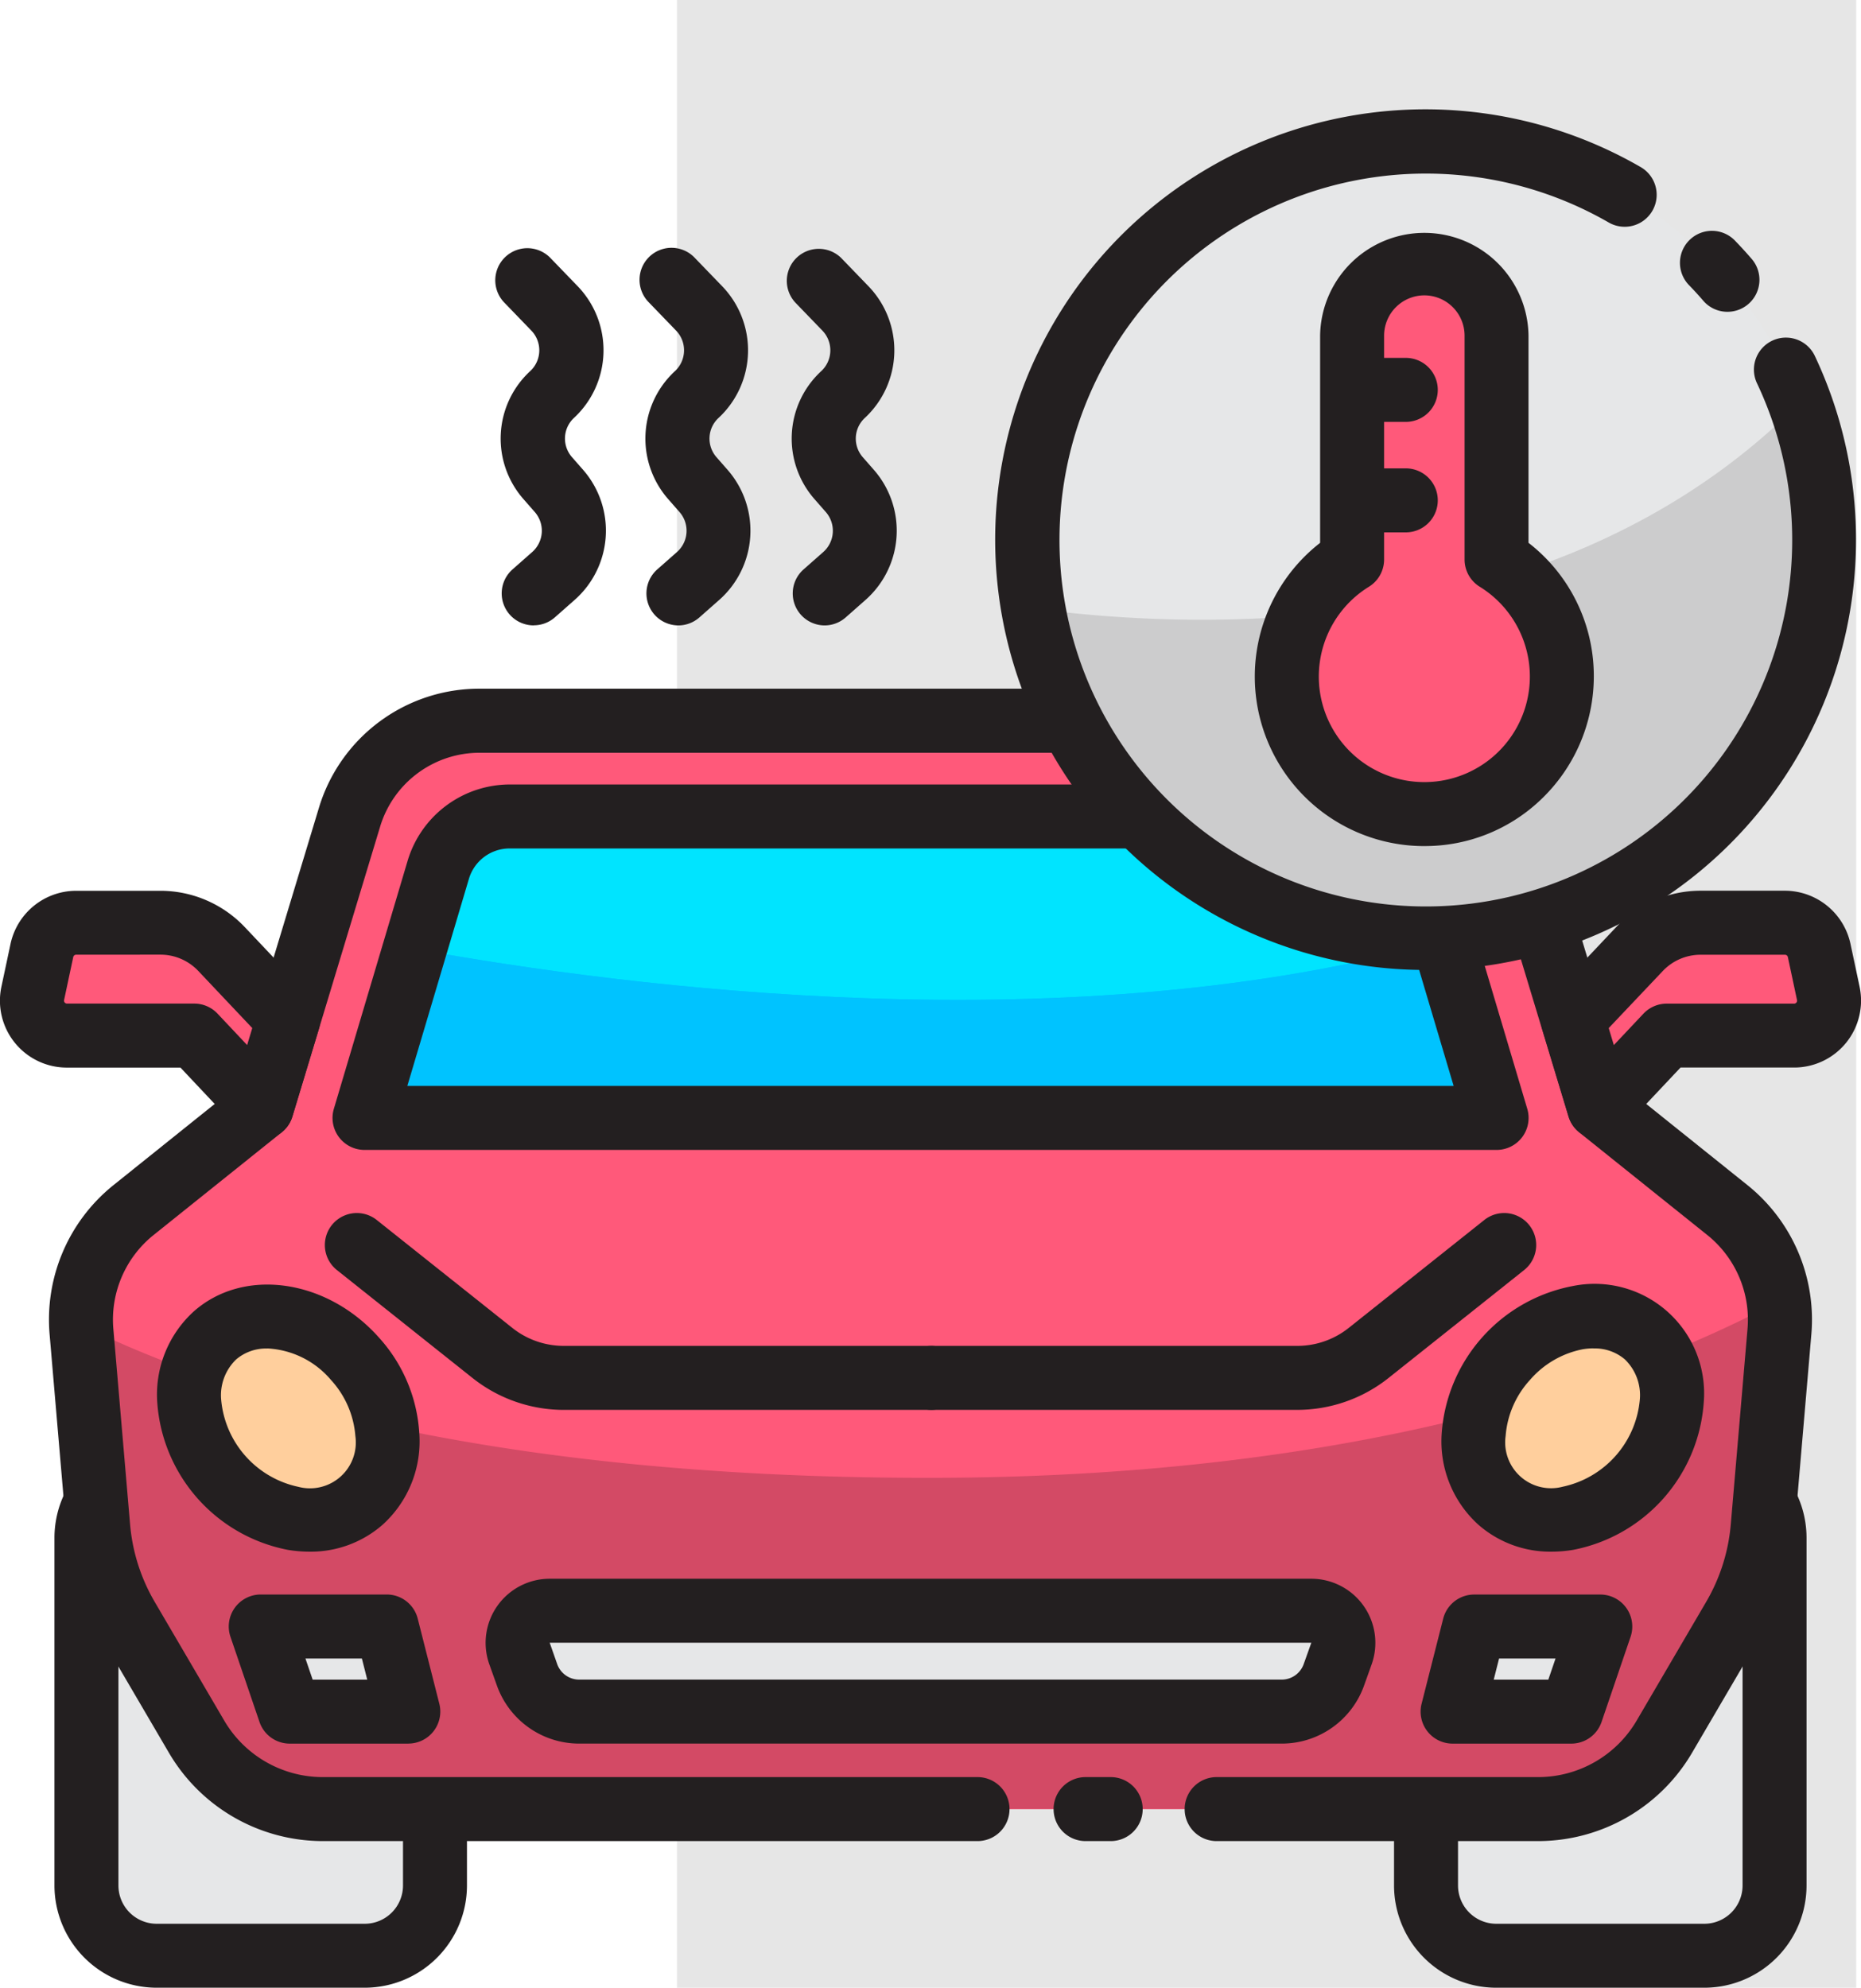 <svg xmlns="http://www.w3.org/2000/svg" width="85.218" height="91" viewBox="0 0 85.218 91">
  <g id="Grupo_1218692" data-name="Grupo 1218692" transform="translate(-180 -4540)">
    <rect id="Rectángulo_422063" data-name="Rectángulo 422063" width="54" height="91" transform="translate(211 4540)" fill="#e6e6e6"/>
    <g id="car_12125650" transform="translate(148.196 4515.163)">
      <g id="Grupo_1218680" data-name="Grupo 1218680" transform="translate(31.804 56.367)">
        <g id="Grupo_1218646" data-name="Grupo 1218646" transform="translate(3.959 35.655)">
          <g id="Grupo_1218644" data-name="Grupo 1218644">
            <path id="Trazado_1086237" data-name="Trazado 1086237" d="M64.82,370.533H55.291a3.215,3.215,0,0,1-3.215-3.215V351.4a3.215,3.215,0,0,1,3.215-3.215H64.82a3.215,3.215,0,0,1,3.215,3.215v15.921A3.215,3.215,0,0,1,64.82,370.533Z" transform="translate(-52.076 -348.182)" fill="#e6e7e8"/>
          </g>
          <g id="Grupo_1218645" data-name="Grupo 1218645" transform="translate(61.341)">
            <path id="Trazado_1086238" data-name="Trazado 1086238" d="M378.941,370.533h-9.529a3.215,3.215,0,0,1-3.215-3.215V351.4a3.215,3.215,0,0,1,3.215-3.215h9.529a3.215,3.215,0,0,1,3.215,3.215v15.921A3.215,3.215,0,0,1,378.941,370.533Z" transform="translate(-366.197 -348.182)" fill="#e6e7e8"/>
          </g>
        </g>
        <g id="Grupo_1218649" data-name="Grupo 1218649" transform="translate(2.494 34.19)">
          <g id="Grupo_1218647" data-name="Grupo 1218647">
            <path id="Trazado_1086239" data-name="Trazado 1086239" d="M58.784,365.962H49.255a4.685,4.685,0,0,1-4.68-4.68V345.362a4.685,4.685,0,0,1,4.68-4.68h9.529a4.685,4.685,0,0,1,4.68,4.68v15.921A4.685,4.685,0,0,1,58.784,365.962Zm-9.529-22.351a1.753,1.753,0,0,0-1.751,1.751v15.921a1.753,1.753,0,0,0,1.751,1.751h9.529a1.753,1.753,0,0,0,1.751-1.751V345.362a1.753,1.753,0,0,0-1.751-1.751Z" transform="translate(-44.575 -340.682)" fill="#231f20"/>
          </g>
          <g id="Grupo_1218648" data-name="Grupo 1218648" transform="translate(61.341)">
            <path id="Trazado_1086240" data-name="Trazado 1086240" d="M372.905,365.962h-9.529a4.685,4.685,0,0,1-4.68-4.68V345.362a4.685,4.685,0,0,1,4.68-4.68h9.529a4.685,4.685,0,0,1,4.68,4.68v15.921A4.685,4.685,0,0,1,372.905,365.962Zm-9.529-22.351a1.753,1.753,0,0,0-1.75,1.751v15.921a1.753,1.753,0,0,0,1.75,1.751h9.529a1.753,1.753,0,0,0,1.751-1.751V345.362a1.753,1.753,0,0,0-1.751-1.751Z" transform="translate(-358.696 -340.682)" fill="#231f20"/>
          </g>
        </g>
        <g id="Grupo_1218650" data-name="Grupo 1218650" transform="translate(3.709 1.465)">
          <path id="Trazado_1086241" data-name="Trazado 1086241" d="M120.318,190.795l-4.013-13.258a6.248,6.248,0,0,0-5.98-4.438H69.066a6.248,6.248,0,0,0-5.98,4.438l-4.013,13.258-5.866,4.7a6.441,6.441,0,0,0-2.388,5.575l.767,8.956a9.86,9.86,0,0,0,1.316,4.142l3.194,5.452a6.68,6.68,0,0,0,5.764,3.3h55.672a6.68,6.68,0,0,0,5.764-3.3l3.194-5.452a9.86,9.86,0,0,0,1.316-4.142l.767-8.956a6.441,6.441,0,0,0-2.388-5.575Z" transform="translate(-50.795 -173.099)" fill="#ff597a"/>
        </g>
        <g id="Grupo_1218651" data-name="Grupo 1218651" transform="translate(3.709 1.465)">
          <path id="Trazado_1086242" data-name="Trazado 1086242" d="M120.318,190.795l-4.013-13.258a6.248,6.248,0,0,0-5.98-4.438H69.066a6.248,6.248,0,0,0-5.98,4.438l-4.013,13.258-5.866,4.7a6.441,6.441,0,0,0-2.388,5.575l.767,8.956a9.86,9.86,0,0,0,1.316,4.142l3.194,5.452a6.68,6.68,0,0,0,5.764,3.3h55.672a6.68,6.68,0,0,0,5.764-3.3l3.194-5.452a9.86,9.86,0,0,0,1.316-4.142l.767-8.956a6.441,6.441,0,0,0-2.388-5.575Z" transform="translate(-50.795 -173.099)" fill="#ff597a"/>
        </g>
        <g id="Grupo_1218652" data-name="Grupo 1218652" transform="translate(3.715 28.042)">
          <path id="Trazado_1086243" data-name="Trazado 1086243" d="M123.32,329.146l3.194-5.452a9.86,9.86,0,0,0,1.316-4.142l.767-8.956a6.434,6.434,0,0,0-.035-1.4c-6.6,3.524-18.96,8.072-38.822,8.089-21.113.018-33.109-4.118-38.914-7.009,0,.106.008.211.017.317l.767,8.956a9.86,9.86,0,0,0,1.316,4.142l3.194,5.452a6.68,6.68,0,0,0,5.764,3.3h55.672a6.68,6.68,0,0,0,5.764-3.3Z" transform="translate(-50.826 -309.2)" fill="#d34a65"/>
        </g>
        <g id="Grupo_1218653" data-name="Grupo 1218653" transform="translate(48.208 49.828)">
          <path id="Trazado_1086244" data-name="Trazado 1086244" d="M281.365,423.692h-1.227a1.465,1.465,0,0,1,0-2.929h1.227a1.465,1.465,0,0,1,0,2.929Z" transform="translate(-278.674 -420.763)" fill="#231f20"/>
        </g>
        <g id="Grupo_1218654" data-name="Grupo 1218654" transform="translate(2.244)">
          <path id="Trazado_1086245" data-name="Trazado 1086245" d="M111.495,218.355H96.8a1.465,1.465,0,1,1,0-2.929h14.69a5.235,5.235,0,0,0,4.5-2.579l3.193-5.452a8.446,8.446,0,0,0,1.121-3.526l.767-8.956a4.968,4.968,0,0,0-1.845-4.307l-5.866-4.7a1.464,1.464,0,0,1-.486-.718l-4.013-13.258a4.756,4.756,0,0,0-4.579-3.4H63.029a4.756,4.756,0,0,0-4.578,3.4l-4.013,13.258a1.464,1.464,0,0,1-.486.718l-5.866,4.7a4.968,4.968,0,0,0-1.845,4.307l.767,8.956a8.448,8.448,0,0,0,1.121,3.526l3.194,5.452a5.234,5.234,0,0,0,4.5,2.579H85.774a1.465,1.465,0,1,1,0,2.929H55.822a8.174,8.174,0,0,1-7.028-4.028L45.6,208.875a11.4,11.4,0,0,1-1.511-4.757l-.767-8.956a7.892,7.892,0,0,1,2.931-6.843l5.512-4.419,3.881-12.824a7.668,7.668,0,0,1,7.382-5.479h41.259a7.669,7.669,0,0,1,7.382,5.479l3.881,12.824,5.512,4.419a7.893,7.893,0,0,1,2.932,6.843l-.767,8.956a11.394,11.394,0,0,1-1.511,4.757l-3.193,5.452a8.175,8.175,0,0,1-7.028,4.028Z" transform="translate(-43.294 -165.598)" fill="#231f20"/>
        </g>
        <g id="Grupo_1218655" data-name="Grupo 1218655" transform="translate(16.688 5.849)">
          <path id="Trazado_1086246" data-name="Trazado 1086246" d="M165.721,197.979a3.4,3.4,0,0,0-3.256-2.429H123.9a3.4,3.4,0,0,0-3.256,2.429l-3.383,11.373H169.1Z" transform="translate(-117.264 -195.55)" fill="#00e4ff"/>
        </g>
        <g id="Grupo_1218656" data-name="Grupo 1218656" transform="translate(16.688 11.533)">
          <path id="Trazado_1086247" data-name="Trazado 1086247" d="M169.1,232.774l-2.415-8.118c-17,4.777-37.353,2.148-47.123.376l-2.3,7.742H169.1Z" transform="translate(-117.263 -224.656)" fill="#00c3ff"/>
        </g>
        <g id="Grupo_1218657" data-name="Grupo 1218657" transform="translate(16.688 11.533)">
          <path id="Trazado_1086248" data-name="Trazado 1086248" d="M169.1,232.774l-2.415-8.118c-17,4.777-37.353,2.148-47.123.376l-2.3,7.742H169.1Z" transform="translate(-117.263 -224.656)" fill="#00c3ff"/>
        </g>
        <g id="Grupo_1218660" data-name="Grupo 1218660" transform="translate(14.872 24.004)">
          <g id="Grupo_1218658" data-name="Grupo 1218658">
            <path id="Trazado_1086249" data-name="Trazado 1086249" d="M135.678,297.532H118.9a6.722,6.722,0,0,1-4.17-1.457l-6.213-4.944a1.464,1.464,0,1,1,1.824-2.292l6.213,4.944a3.782,3.782,0,0,0,2.346.819h16.782a1.465,1.465,0,1,1,0,2.929Z" transform="translate(-107.961 -288.52)" fill="#231f20"/>
          </g>
          <g id="Grupo_1218659" data-name="Grupo 1218659" transform="translate(26.292 0)">
            <path id="Trazado_1086250" data-name="Trazado 1086250" d="M260.848,297.532H244.065a1.465,1.465,0,0,1,0-2.929h16.782a3.78,3.78,0,0,0,2.345-.819l6.213-4.944a1.464,1.464,0,1,1,1.824,2.292l-6.213,4.944A6.721,6.721,0,0,1,260.848,297.532Z" transform="translate(-242.601 -288.521)" fill="#231f20"/>
          </g>
        </g>
        <g id="Grupo_1218663" data-name="Grupo 1218663" transform="translate(6.806 26.878)">
          <g id="Grupo_1218661" data-name="Grupo 1218661" transform="translate(0)">
            <ellipse id="Elipse_14451" data-name="Elipse 14451" cx="4.085" cy="5.057" rx="4.085" ry="5.057" transform="translate(0 5.433) rotate(-41.676)" fill="#ffcf9d"/>
          </g>
          <g id="Grupo_1218662" data-name="Grupo 1218662" transform="translate(58.813 0.051)">
            <ellipse id="Elipse_14452" data-name="Elipse 14452" cx="5.057" cy="4.085" rx="5.057" ry="4.085" transform="translate(0 7.555) rotate(-48.324)" fill="#ffcf9d"/>
          </g>
        </g>
        <g id="Grupo_1218664" data-name="Grupo 1218664" transform="translate(23.701 42.212)">
          <path id="Trazado_1086251" data-name="Trazado 1086251" d="M189.52,381.76H154.646a1.469,1.469,0,0,0-1.384,1.963l.349.977a2.529,2.529,0,0,0,2.382,1.678h32.181a2.529,2.529,0,0,0,2.382-1.678l.349-.977a1.469,1.469,0,0,0-1.384-1.963Z" transform="translate(-153.175 -381.76)" fill="#e6e7e8"/>
        </g>
        <g id="Grupo_1218667" data-name="Grupo 1218667" transform="translate(11.938 42.932)">
          <g id="Grupo_1218665" data-name="Grupo 1218665">
            <path id="Trazado_1086252" data-name="Trazado 1086252" d="M92.94,385.45h5.773l.99,3.9H94.27Z" transform="translate(-92.94 -385.45)" fill="#e6e7e8"/>
          </g>
          <g id="Grupo_1218666" data-name="Grupo 1218666" transform="translate(54.578)">
            <path id="Trazado_1086253" data-name="Trazado 1086253" d="M379.191,385.45h-5.773l-.99,3.9h5.432Z" transform="translate(-372.428 -385.45)" fill="#e6e7e8"/>
          </g>
        </g>
        <g id="Grupo_1218668" data-name="Grupo 1218668" transform="translate(72.017 10.713)">
          <path id="Trazado_1086254" data-name="Trazado 1086254" d="M400.6,224.892l3.058-3.234a3.841,3.841,0,0,1,2.791-1.2h3.868a1.6,1.6,0,0,1,1.565,1.267l.419,1.968a1.6,1.6,0,0,1-1.565,1.933H404.9l-3.09,3.28Z" transform="translate(-400.596 -220.456)" fill="#ff597a"/>
        </g>
        <g id="Grupo_1218669" data-name="Grupo 1218669" transform="translate(1.465 10.713)">
          <path id="Trazado_1086255" data-name="Trazado 1086255" d="M51.041,224.892l-3.058-3.234a3.841,3.841,0,0,0-2.791-1.2H41.324a1.6,1.6,0,0,0-1.565,1.267l-.419,1.968a1.6,1.6,0,0,0,1.565,1.933h5.831l3.09,3.28Z" transform="translate(-39.305 -220.456)" fill="#ff597a"/>
        </g>
        <g id="Grupo_1218670" data-name="Grupo 1218670" transform="translate(15.224 4.384)">
          <path id="Trazado_1086256" data-name="Trazado 1086256" d="M163.069,204.781H111.228a1.465,1.465,0,0,1-1.4-1.882l3.383-11.373a4.892,4.892,0,0,1,4.66-3.476h38.561a4.892,4.892,0,0,1,4.66,3.476l3.384,11.373a1.465,1.465,0,0,1-1.4,1.882Zm-49.877-2.929h47.913l-2.824-9.491a1.945,1.945,0,0,0-1.853-1.382H117.868a1.945,1.945,0,0,0-1.853,1.382Z" transform="translate(-109.764 -188.05)" fill="#231f20"/>
        </g>
        <g id="Grupo_1218673" data-name="Grupo 1218673" transform="translate(7.196 27.269)">
          <g id="Grupo_1218671" data-name="Grupo 1218671" transform="translate(0 0.01)">
            <path id="Trazado_1086257" data-name="Trazado 1086257" d="M75.625,317.522a6.034,6.034,0,0,1-.988-.083,7.4,7.4,0,0,1-5.977-6.719,5.145,5.145,0,0,1,1.663-4.19c2.286-2.034,6.09-1.5,8.481,1.184h0a7.154,7.154,0,0,1,1.852,4.371,5.145,5.145,0,0,1-1.663,4.19A4.989,4.989,0,0,1,75.625,317.522Zm-1.925-9.3a2.11,2.11,0,0,0-1.43.5,2.278,2.278,0,0,0-.684,1.862,4.484,4.484,0,0,0,3.53,3.969,2.1,2.1,0,0,0,2.614-2.325,4.281,4.281,0,0,0-1.114-2.563A4.079,4.079,0,0,0,73.7,308.218Z" transform="translate(-68.653 -305.294)" fill="#231f20"/>
          </g>
          <g id="Grupo_1218672" data-name="Grupo 1218672" transform="translate(58.816)">
            <path id="Trazado_1086258" data-name="Trazado 1086258" d="M374.884,317.479a4.988,4.988,0,0,1-3.368-1.247,5.146,5.146,0,0,1-1.663-4.19,7.4,7.4,0,0,1,5.977-6.719,5.017,5.017,0,0,1,6.019,5.354,7.4,7.4,0,0,1-5.977,6.719A6.033,6.033,0,0,1,374.884,317.479Zm1.919-9.308a3.016,3.016,0,0,0-.494.042,4.28,4.28,0,0,0-2.416,1.405h0a4.281,4.281,0,0,0-1.114,2.563,2.1,2.1,0,0,0,2.613,2.325,4.483,4.483,0,0,0,3.53-3.969,2.278,2.278,0,0,0-.684-1.862,2.119,2.119,0,0,0-1.436-.5Zm-4,.474h0Z" transform="translate(-369.846 -305.241)" fill="#231f20"/>
          </g>
        </g>
        <g id="Grupo_1218674" data-name="Grupo 1218674" transform="translate(22.238 40.747)">
          <path id="Trazado_1086259" data-name="Trazado 1086259" d="M182.145,381.808H149.964a4,4,0,0,1-3.761-2.65l-.349-.977a2.934,2.934,0,0,1,2.763-3.92h34.875a2.934,2.934,0,0,1,2.763,3.92l-.349.977a4,4,0,0,1-3.761,2.65Zm-33.528-4.619.345.983a1.067,1.067,0,0,0,1,.706h32.181a1.067,1.067,0,0,0,1-.706l.349-.977,0-.006H148.617Z" transform="translate(-145.684 -374.261)" fill="#231f20"/>
        </g>
        <g id="Grupo_1218677" data-name="Grupo 1218677" transform="translate(10.474 41.468)">
          <g id="Grupo_1218675" data-name="Grupo 1218675" transform="translate(0 0)">
            <path id="Trazado_1086260" data-name="Trazado 1086260" d="M93.668,384.777H88.235a1.464,1.464,0,0,1-1.386-.991l-1.33-3.9A1.465,1.465,0,0,1,86.9,377.95h5.773a1.464,1.464,0,0,1,1.42,1.1l.99,3.9a1.465,1.465,0,0,1-1.42,1.825Zm-4.385-2.929h2.5l-.246-.969H88.952Z" transform="translate(-85.44 -377.95)" fill="#231f20"/>
          </g>
          <g id="Grupo_1218676" data-name="Grupo 1218676" transform="translate(54.578)">
            <path id="Trazado_1086261" data-name="Trazado 1086261" d="M371.825,384.777h-5.432a1.465,1.465,0,0,1-1.42-1.825l.99-3.9a1.464,1.464,0,0,1,1.42-1.1h5.773a1.465,1.465,0,0,1,1.386,1.938l-1.33,3.9A1.464,1.464,0,0,1,371.825,384.777Zm-3.549-2.929h2.5l.331-.969h-2.586Z" transform="translate(-364.928 -377.95)" fill="#231f20"/>
          </g>
        </g>
        <g id="Grupo_1218678" data-name="Grupo 1218678" transform="translate(70.552 9.248)">
          <path id="Trazado_1086262" data-name="Trazado 1086262" d="M395.775,224.333a1.465,1.465,0,0,1-1.4-1.04l-1.214-4.013a1.465,1.465,0,0,1,.337-1.43l3.058-3.234a5.328,5.328,0,0,1,3.855-1.661h3.868a3.079,3.079,0,0,1,3,2.427l.419,1.968a3.065,3.065,0,0,1-3,3.7h-5.2l-2.656,2.82A1.464,1.464,0,0,1,395.775,224.333Zm.434-5.088.235.778,1.355-1.438a1.464,1.464,0,0,1,1.066-.46H404.7a.136.136,0,0,0,.132-.164l-.419-1.968a.136.136,0,0,0-.132-.107h-3.868a2.387,2.387,0,0,0-1.727.744Z" transform="translate(-393.096 -212.955)" fill="#231f20"/>
        </g>
        <g id="Grupo_1218679" data-name="Grupo 1218679" transform="translate(0 9.248)">
          <path id="Trazado_1086263" data-name="Trazado 1086263" d="M43.79,224.333a1.464,1.464,0,0,1-1.066-.46l-2.656-2.82h-5.2a3.064,3.064,0,0,1-3-3.7l.419-1.968a3.079,3.079,0,0,1,3-2.427h3.868a5.328,5.328,0,0,1,3.855,1.66l3.058,3.234a1.465,1.465,0,0,1,.338,1.43l-1.214,4.013a1.465,1.465,0,0,1-1.4,1.04Zm-8.5-8.449a.136.136,0,0,0-.132.107l-.419,1.968a.135.135,0,0,0,.132.164H40.7a1.464,1.464,0,0,1,1.066.46l1.355,1.438.235-.778-2.474-2.617a2.386,2.386,0,0,0-1.727-.744Z" transform="translate(-31.804 -212.955)" fill="#231f20"/>
        </g>
      </g>
      <g id="Grupo_1218681" data-name="Grupo 1218681" transform="translate(78.877 31.325)">
        <circle id="Elipse_14453" data-name="Elipse 14453" cx="18.227" cy="18.227" r="18.227" fill="#e6e7e8"/>
      </g>
      <g id="Grupo_1218682" data-name="Grupo 1218682" transform="translate(79.148 43.27)">
        <path id="Trazado_1086264" data-name="Trazado 1086264" d="M309.318,98.529c-11.024,11.092-27.576,10.429-35.07,9.427a18.229,18.229,0,1,0,35.071-9.427Z" transform="translate(-274.248 -98.529)" fill="#cccccd"/>
      </g>
      <g id="Grupo_1218683" data-name="Grupo 1218683" transform="translate(77.412 29.86)">
        <path id="Trazado_1086265" data-name="Trazado 1086265" d="M285.05,69.242a19.7,19.7,0,1,1,9.83-36.756,1.464,1.464,0,0,1-1.464,2.537,16.776,16.776,0,1,0,6.779,7.337,1.465,1.465,0,0,1,2.645-1.259,19.7,19.7,0,0,1-17.79,28.142Z" transform="translate(-265.359 -29.86)" fill="#231f20"/>
      </g>
      <g id="Grupo_1218684" data-name="Grupo 1218684" transform="translate(108.754 35.429)">
        <path id="Trazado_1086266" data-name="Trazado 1086266" d="M428.012,62.064a1.461,1.461,0,0,1-1.109-.508c-.2-.235-.416-.468-.633-.694a1.465,1.465,0,1,1,2.108-2.034c.255.264.505.538.743.814a1.465,1.465,0,0,1-1.108,2.422Z" transform="translate(-425.859 -58.381)" fill="#231f20"/>
      </g>
      <g id="Grupo_1218685" data-name="Grupo 1218685" transform="translate(90.73 36.895)">
        <path id="Trazado_1086267" data-name="Trazado 1086267" d="M343.161,79.443V69.193a3.307,3.307,0,0,0-6.614,0V79.443a6.3,6.3,0,1,0,6.614,0Z" transform="translate(-333.557 -65.886)" fill="#ff597a"/>
      </g>
      <g id="Grupo_1218686" data-name="Grupo 1218686" transform="translate(89.265 35.43)">
        <path id="Trazado_1086268" data-name="Trazado 1086268" d="M333.827,86.528q-.277,0-.556-.019a7.761,7.761,0,0,1-4.224-13.864V63.157a4.772,4.772,0,0,1,9.543,0v9.487a7.708,7.708,0,0,1,2.99,6.122,7.789,7.789,0,0,1-2.466,5.674,7.684,7.684,0,0,1-5.287,2.087Zm-.008-25.213a1.845,1.845,0,0,0-1.842,1.842V73.408a1.465,1.465,0,0,1-.694,1.246,4.832,4.832,0,1,0,5.073,0,1.465,1.465,0,0,1-.694-1.246V63.157A1.844,1.844,0,0,0,333.819,61.315Z" transform="translate(-326.058 -58.386)" fill="#231f20"/>
      </g>
      <g id="Grupo_1218687" data-name="Grupo 1218687" transform="translate(92.255 41.222)">
        <path id="Trazado_1086269" data-name="Trazado 1086269" d="M345.251,90.972h-2.419a1.465,1.465,0,0,1,0-2.929h2.419a1.465,1.465,0,1,1,0,2.929Z" transform="translate(-341.367 -88.043)" fill="#231f20"/>
      </g>
      <g id="Grupo_1218688" data-name="Grupo 1218688" transform="translate(92.255 46.28)">
        <path id="Trazado_1086270" data-name="Trazado 1086270" d="M345.251,116.876h-2.419a1.465,1.465,0,0,1,0-2.929h2.419a1.465,1.465,0,1,1,0,2.929Z" transform="translate(-341.367 -113.947)" fill="#231f20"/>
      </g>
      <g id="Grupo_1218689" data-name="Grupo 1218689" transform="translate(61.119 36.206)">
        <path id="Trazado_1086271" data-name="Trazado 1086271" d="M183.675,79.618a1.465,1.465,0,0,1-.966-2.565l.9-.794a1.3,1.3,0,0,0,.121-1.827l-.509-.581a4.2,4.2,0,0,1,.3-5.878,1.3,1.3,0,0,0,.051-1.849l-1.243-1.287a1.465,1.465,0,1,1,2.107-2.035l1.243,1.287a4.225,4.225,0,0,1-.165,6.03,1.289,1.289,0,0,0-.093,1.8l.509.581a4.229,4.229,0,0,1-.393,5.958l-.9.794A1.459,1.459,0,0,1,183.675,79.618Z" transform="translate(-181.925 -62.355)" fill="#231f20"/>
      </g>
      <g id="Grupo_1218690" data-name="Grupo 1218690" transform="translate(67.818 36.206)">
        <path id="Trazado_1086272" data-name="Trazado 1086272" d="M217.978,79.618a1.465,1.465,0,0,1-.966-2.565l.9-.794a1.3,1.3,0,0,0,.121-1.827l-.509-.581a4.2,4.2,0,0,1,.3-5.878,1.3,1.3,0,0,0,.051-1.849l-1.243-1.287a1.465,1.465,0,0,1,2.107-2.035l1.243,1.287a4.225,4.225,0,0,1-.165,6.03,1.289,1.289,0,0,0-.093,1.8l.509.581a4.229,4.229,0,0,1-.393,5.958l-.9.794A1.459,1.459,0,0,1,217.978,79.618Z" transform="translate(-216.228 -62.355)" fill="#231f20"/>
      </g>
      <g id="Grupo_1218691" data-name="Grupo 1218691" transform="translate(54.491 36.206)">
        <path id="Trazado_1086273" data-name="Trazado 1086273" d="M149.73,79.618a1.465,1.465,0,0,1-.966-2.565l.9-.794a1.3,1.3,0,0,0,.121-1.827l-.509-.581a4.2,4.2,0,0,1,.3-5.878,1.3,1.3,0,0,0,.05-1.849l-1.243-1.287A1.465,1.465,0,0,1,150.5,62.8l1.243,1.287a4.224,4.224,0,0,1-.164,6.03,1.289,1.289,0,0,0-.093,1.8l.509.581a4.229,4.229,0,0,1-.393,5.958l-.9.794a1.459,1.459,0,0,1-.965.364Z" transform="translate(-147.98 -62.356)" fill="#231f20"/>
      </g>
    </g>
  </g>
</svg>
